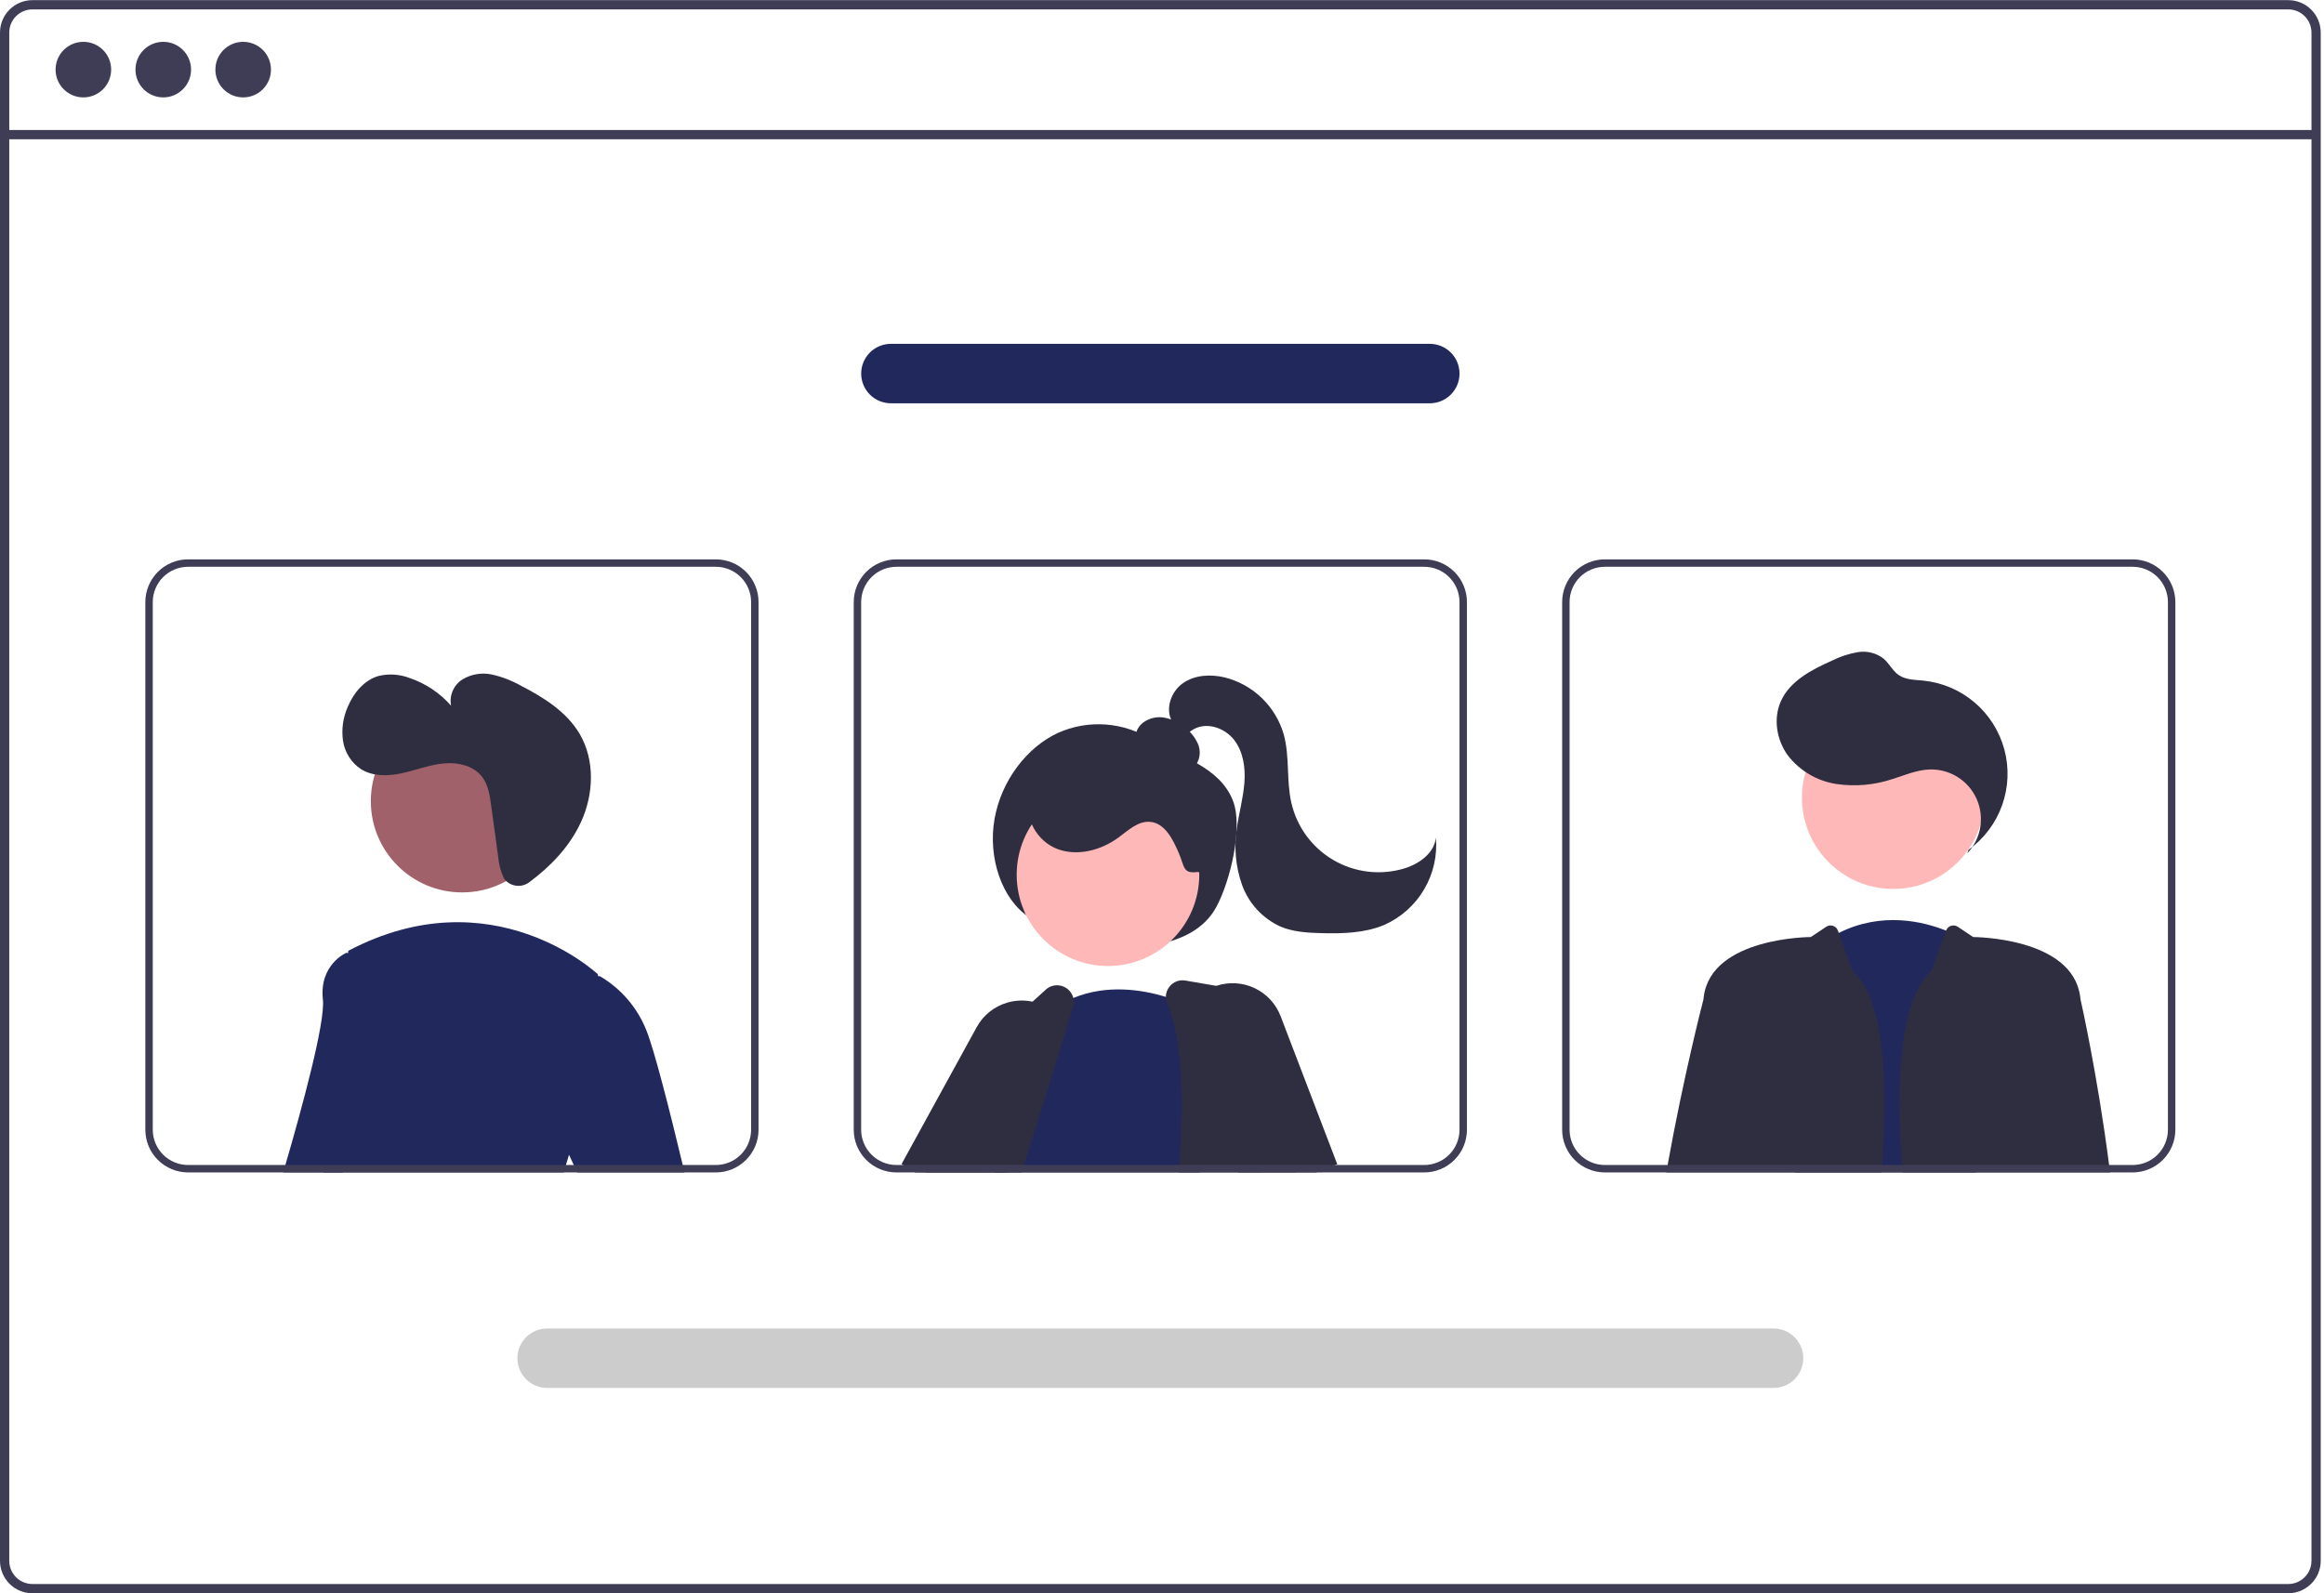 <svg xmlns="http://www.w3.org/2000/svg" width="560" height="384" fill="none" viewBox="0 0 560 384"><path fill="#3F3D56" d="M551.393 0.034H7.809C5.738 0.036 3.753 0.859 2.289 2.323C0.825 3.787 0.002 5.772 0 7.843V376.191C0.002 378.261 0.825 380.247 2.289 381.711C3.753 383.175 5.738 383.998 7.809 384H551.393C552.523 384 553.638 383.755 554.663 383.282C555.688 382.809 556.599 382.119 557.331 381.26C557.393 381.192 557.45 381.121 557.501 381.045C557.967 380.475 558.345 379.838 558.621 379.155C559.014 378.216 559.214 377.208 559.211 376.191V7.843C559.209 5.771 558.384 3.785 556.919 2.321C555.453 0.856 553.465 0.034 551.393 0.034V0.034ZM556.982 376.191C556.983 377.28 556.662 378.346 556.059 379.254C555.524 380.053 554.797 380.705 553.946 381.152C553.157 381.56 552.281 381.772 551.393 381.77H7.809C6.33 381.768 4.912 381.18 3.866 380.134C2.82 379.088 2.231 377.67 2.23 376.191V7.843C2.231 6.364 2.82 4.946 3.866 3.9C4.912 2.854 6.33 2.266 7.809 2.264H551.393C552.874 2.264 554.294 2.851 555.342 3.897C556.39 4.943 556.98 6.362 556.982 7.843V376.191Z"/><path fill="#3F3D56" d="M558.092 31.332H1.113V33.564H558.092V31.332Z"/><path fill="#3F3D56" d="M20.088 23.474C23.787 23.474 26.785 20.476 26.785 16.777C26.785 13.078 23.787 10.08 20.088 10.08C16.389 10.08 13.391 13.078 13.391 16.777C13.391 20.476 16.389 23.474 20.088 23.474Z"/><path fill="#3F3D56" d="M39.343 23.474C43.041 23.474 46.04 20.476 46.04 16.777C46.04 13.078 43.041 10.08 39.343 10.08C35.644 10.08 32.645 13.078 32.645 16.777C32.645 20.476 35.644 23.474 39.343 23.474Z"/><path fill="#3F3D56" d="M58.597 23.474C62.295 23.474 65.294 20.476 65.294 16.777C65.294 13.078 62.295 10.08 58.597 10.08C54.898 10.08 51.899 13.078 51.899 16.777C51.899 20.476 54.898 23.474 58.597 23.474Z"/><path fill="#2F2E41" d="M248.04 221.112C241.342 216.753 238.011 206.62 239.652 197.353C241.293 188.086 247.474 180.104 254.883 176.662C258.487 175.038 262.438 174.334 266.382 174.614C270.325 174.895 274.137 176.15 277.475 178.268C284.269 182.423 293.879 184.698 297.105 193.011C299.585 199.398 296.44 212.37 293.103 218.574C290.218 223.937 284.737 226.39 279.588 227.456C273.891 228.617 268.011 228.542 262.346 227.235C256.68 225.928 251.362 223.419 246.75 219.879L248.04 221.112Z"/><path fill="#FFB8B8" d="M244.547 270.331L239.191 279.564L238.484 280.782L237.454 282.573H221.666L222.732 280.782L225.49 276.134L231.92 265.28L239.2 268.191L244.547 270.331Z"/><path fill="#2F2E41" d="M220.484 282.573L217.6 280.782L217.242 280.558L235.341 247.575C236.119 246.148 237.173 244.889 238.441 243.871C239.709 242.854 241.167 242.098 242.729 241.647C244.701 241.06 246.79 240.983 248.801 241.423C249.973 241.671 251.103 242.093 252.15 242.677C252.581 242.913 252.997 243.176 253.395 243.465C254.925 244.538 256.183 245.955 257.066 247.602C258.118 249.531 258.638 251.704 258.571 253.9C258.505 256.095 257.856 258.233 256.69 260.095L249.714 271.244L243.75 280.782L242.63 282.573H220.484V282.573Z"/><path fill="#FFB8B8" d="M266.983 232.818C279.131 232.818 288.978 222.971 288.978 210.823C288.978 198.676 279.131 188.828 266.983 188.828C254.836 188.828 244.988 198.676 244.988 210.823C244.988 222.971 254.836 232.818 266.983 232.818Z"/><path fill="#21295C" d="M289.064 282.573H239.622L239.846 281.937C239.72 281.552 239.604 281.167 239.497 280.781C239.38 280.378 239.281 279.967 239.192 279.564C238.389 275.815 238.392 271.938 239.201 268.19C241.933 254.775 252.831 243.877 252.831 243.877C253.019 243.734 253.207 243.599 253.395 243.465C255.016 242.278 256.776 241.292 258.634 240.528C266.73 237.169 275.219 238.522 280.923 240.259C282.91 240.86 284.852 241.599 286.736 242.471C287.398 242.784 287.757 242.981 287.757 242.981L288.321 260.184L289.001 280.781L289.064 282.573Z"/><path fill="#2F2E41" d="M311.935 280.782L308.156 261.564L304.341 242.184C304.182 241.384 303.785 240.65 303.202 240.08C302.618 239.509 301.876 239.129 301.072 238.987L293.084 237.608L285.651 236.328C284.935 236.198 284.196 236.268 283.516 236.528C282.835 236.789 282.239 237.23 281.792 237.805C281.233 238.501 280.927 239.366 280.923 240.259C280.923 240.81 281.036 241.356 281.254 241.862C285.132 250.907 285.204 265.226 284.219 280.782C284.174 281.373 284.138 281.973 284.093 282.573H312.293L311.935 280.782Z"/><path fill="#2F2E41" d="M258.634 240.528C258.47 239.876 258.146 239.275 257.691 238.78C257.237 238.284 256.667 237.91 256.032 237.689C255.397 237.469 254.717 237.41 254.054 237.518C253.39 237.626 252.764 237.897 252.231 238.307L248.801 241.423L234.759 254.211C234.322 254.604 233.979 255.091 233.756 255.635C232.171 259.423 229.082 266.901 225.49 276.134C224.908 277.638 224.308 279.187 223.691 280.781C223.475 281.373 223.243 281.973 223.01 282.573H246.15C246.339 281.973 246.527 281.373 246.715 280.781C247.744 277.531 248.747 274.343 249.715 271.244C252.544 262.244 255.097 254.068 257.067 247.602C257.613 245.811 258.112 244.157 258.562 242.641C258.773 241.955 258.798 241.226 258.634 240.528V240.528Z"/><path fill="#FFB8B8" d="M317.129 282.573H318.625L318.419 282.071L317.872 280.782L309.446 260.785L308.156 261.564L297.804 267.824L303.114 280.782L303.849 282.573H312.293H317.129Z"/><path fill="#2F2E41" d="M308.586 244.925C307.445 241.94 305.195 239.512 302.306 238.149C299.417 236.785 296.113 236.591 293.084 237.608C292.697 237.737 292.317 237.886 291.947 238.056C289.825 239.002 288.017 240.534 286.735 242.471C286.211 243.244 285.782 244.077 285.454 244.952C284.873 246.47 284.598 248.088 284.646 249.712C284.694 251.337 285.063 252.936 285.732 254.417L288.32 260.185L297.58 280.782L298.385 282.573H317.129L318.418 282.071L321.768 280.782L322.234 280.603L308.586 244.925Z"/><path fill="#2F2E41" d="M284.259 185.562C285.025 185.792 285.846 185.762 286.595 185.478C287.343 185.194 287.977 184.672 288.398 183.991C288.797 183.297 289.031 182.522 289.084 181.723C289.136 180.925 289.005 180.125 288.701 179.385C288.077 177.908 287.093 176.611 285.839 175.611C284.416 174.323 282.682 173.425 280.809 173.006C279.873 172.805 278.904 172.807 277.969 173.013C277.034 173.218 276.154 173.622 275.388 174.198C274.637 174.792 274.08 175.598 273.788 176.511C273.497 177.424 273.485 178.403 273.753 179.323C274.323 180.974 275.865 182.081 277.406 182.905C280.462 184.537 283.833 185.495 287.291 185.715L284.259 185.562Z"/><path fill="#2F2E41" d="M288.537 210.166C285.001 210.654 285.455 208.854 284.039 205.577C282.623 202.301 280.727 198.411 277.173 198.079C274.26 197.807 271.86 200.136 269.501 201.865C265.295 204.947 259.627 206.455 254.752 204.606C249.877 202.757 246.489 196.947 248.339 192.072C248.915 190.726 249.761 189.513 250.825 188.507C251.889 187.501 253.148 186.725 254.524 186.225C257.285 185.244 260.217 184.836 263.141 185.028C269.644 185.236 276.022 186.869 281.825 189.811C285.83 191.846 289.729 194.757 291.249 198.985C292.768 203.213 293.768 209.153 289.423 210.297L288.537 210.166Z"/><path fill="#2F2E41" d="M282.45 173.934C280.702 170.892 282.145 166.717 285.005 164.684C287.865 162.651 291.701 162.452 295.114 163.267C298.489 164.117 301.581 165.84 304.081 168.262C306.58 170.685 308.398 173.722 309.353 177.068C310.801 182.389 309.94 188.103 311.167 193.479C311.821 196.345 313.054 199.047 314.791 201.418C316.529 203.789 318.733 205.779 321.268 207.266C323.804 208.753 326.617 209.706 329.534 210.065C332.452 210.423 335.412 210.181 338.232 209.353C341.905 208.274 345.638 205.652 346 201.84C346.38 206.217 345.382 210.603 343.145 214.385C340.909 218.166 337.546 221.154 333.527 222.929C328.794 224.903 323.515 225.032 318.388 224.9C315.047 224.815 311.63 224.614 308.548 223.321C306.416 222.348 304.499 220.96 302.91 219.237C301.321 217.514 300.092 215.492 299.294 213.288C297.725 208.858 297.301 204.103 298.063 199.465C298.567 195.858 299.57 192.322 299.851 188.69C300.132 185.058 299.599 181.181 297.36 178.307C295.121 175.434 290.845 173.967 287.661 175.737C286.382 176.449 285.35 177.611 283.96 178.071C282.57 178.53 280.6 177.723 280.727 176.264L282.45 173.934Z"/><path fill="#21295C" d="M432.545 282.573L432.715 280.781L437.766 228.232C439.422 226.936 441.2 225.805 443.077 224.856C453.474 219.617 463.504 222.124 468.93 224.292C470.368 224.855 471.758 225.535 473.085 226.324L476.041 280.781L476.139 282.573H432.545Z"/><path fill="#FFB8B8" d="M456.198 214.246C468.346 214.246 478.193 204.399 478.193 192.251C478.193 180.104 468.346 170.256 456.198 170.256C444.051 170.256 434.203 180.104 434.203 192.251C434.203 204.399 444.051 214.246 456.198 214.246Z"/><path fill="#2F2E41" d="M474.044 205.663C475.679 203.94 476.764 201.769 477.162 199.427C477.56 197.086 477.252 194.679 476.278 192.512C475.304 190.346 473.708 188.518 471.692 187.262C469.677 186.005 467.333 185.377 464.959 185.456C461.917 185.558 459.051 186.802 456.149 187.716C451.75 189.212 447.056 189.635 442.461 188.948C437.837 188.231 433.665 185.767 430.804 182.066C428.083 178.325 427.234 173.138 429.157 168.931C431.376 164.074 436.56 161.398 441.438 159.223C443.404 158.239 445.505 157.548 447.673 157.175C448.758 156.994 449.87 157.04 450.937 157.309C452.004 157.578 453.005 158.065 453.875 158.738C455.246 159.917 456.049 161.689 457.54 162.711C459.219 163.86 461.4 163.83 463.425 164.033C467.986 164.49 472.299 166.324 475.792 169.292C479.285 172.26 481.791 176.221 482.978 180.648C484.165 185.075 483.976 189.759 482.436 194.076C480.896 198.393 478.078 202.139 474.357 204.815L474.044 205.663Z"/><path fill="#2F2E41" d="M446.353 233.955L443.076 224.856L442.871 224.289C442.775 224.02 442.618 223.777 442.413 223.577C442.208 223.378 441.96 223.228 441.689 223.139C441.417 223.049 441.129 223.023 440.846 223.061C440.562 223.1 440.292 223.202 440.054 223.36L436.333 225.841C436.333 225.841 412.467 225.841 410.55 240.161C410.524 240.384 410.488 240.635 410.461 240.904C410.46 240.916 410.457 240.928 410.452 240.94C410.21 241.88 405.706 259.289 401.837 280.782C401.73 281.373 401.622 281.973 401.515 282.573H453.375V282.572C455.062 260.982 454.118 240.908 446.353 233.955Z"/><path fill="#2F2E41" d="M508.216 280.782C505.387 258.734 501.339 240.904 501.339 240.904C501.303 240.635 501.267 240.384 501.24 240.16C499.333 225.841 475.467 225.841 475.467 225.841L471.748 223.362C471.51 223.203 471.239 223.101 470.956 223.062C470.672 223.024 470.384 223.05 470.112 223.14C469.841 223.23 469.593 223.38 469.388 223.58C469.183 223.779 469.026 224.023 468.929 224.292L465.446 233.954C457.682 240.908 456.738 260.982 458.425 282.572L458.425 282.573H508.44C508.369 281.973 508.288 281.373 508.216 280.782Z"/><path fill="#21295C" d="M88.142 230.578L82.823 280.782L82.635 282.573H68.244C68.414 281.991 68.584 281.391 68.764 280.782C72.847 266.776 78.408 246.331 77.808 240.913C76.868 232.459 83.45 229.638 83.45 229.638L83.862 229.719L88.142 230.578Z"/><path fill="#A0616A" d="M111.352 215.083C123.5 215.083 133.348 205.235 133.348 193.087C133.348 180.94 123.5 171.092 111.352 171.092C99.205 171.092 89.357 180.94 89.357 193.087C89.357 205.235 99.205 215.083 111.352 215.083Z"/><path fill="#21295C" d="M139.823 271.916C138.714 273.961 137.806 276.108 137.11 278.328C136.85 279.116 136.6 279.94 136.367 280.782C136.197 281.364 136.045 281.964 135.892 282.573H77.88C77.961 281.982 78.032 281.382 78.113 280.782C81.077 257.364 83.477 233.596 83.862 229.719C83.898 229.351 83.916 229.163 83.916 229.163C118.68 210.841 144.05 234.805 144.05 234.805C144.05 234.805 144.086 234.975 144.14 235.307C144.695 238.656 147.525 258.214 139.823 271.916Z"/><path fill="#21295C" d="M137.111 278.328L133.242 270.035L134.182 237.151L144.141 235.307L144.49 235.244C149.637 238.236 153.62 242.882 155.791 248.426C157.726 253.262 161.406 267.805 164.514 280.782C164.657 281.382 164.8 281.982 164.944 282.573H139.09L138.257 280.782L137.111 278.328Z"/><path fill="#3F3D56" d="M172.493 134.811H45.31C42.582 134.814 39.967 135.899 38.038 137.828C36.109 139.757 35.024 142.372 35.02 145.1V272.283C35.024 275.011 36.109 277.626 38.038 279.555C39.967 281.484 42.582 282.569 45.31 282.573H172.493C175.221 282.571 177.838 281.486 179.767 279.557C181.696 277.628 182.781 275.011 182.782 272.283V145.1C182.781 142.372 181.696 139.756 179.767 137.826C177.838 135.897 175.221 134.812 172.493 134.811ZM180.991 272.283C180.989 274.536 180.094 276.697 178.5 278.29C176.907 279.884 174.746 280.78 172.493 280.781H45.31C43.057 280.778 40.898 279.882 39.305 278.289C37.712 276.696 36.815 274.536 36.812 272.283V145.1C36.815 142.847 37.712 140.688 39.305 139.095C40.898 137.502 43.057 136.605 45.31 136.602H172.493C174.746 136.604 176.907 137.5 178.5 139.093C180.094 140.686 180.989 142.847 180.991 145.1V272.283ZM82.824 280.781L82.635 282.573H135.893C136.045 281.964 136.197 281.364 136.367 280.781H82.824Z"/><path fill="#3F3D56" d="M343.189 134.811H216.007C213.279 134.814 210.663 135.899 208.734 137.828C206.805 139.757 205.72 142.372 205.717 145.1V272.283C205.72 275.011 206.805 277.626 208.734 279.555C210.663 281.484 213.279 282.569 216.007 282.573H343.189C345.918 282.571 348.534 281.486 350.463 279.557C352.392 277.628 353.477 275.011 353.479 272.283V145.1C353.477 142.372 352.392 139.756 350.463 137.826C348.534 135.897 345.918 134.812 343.189 134.811V134.811ZM351.688 272.283C351.686 274.536 350.79 276.697 349.196 278.29C347.603 279.884 345.443 280.78 343.189 280.781H216.007C213.754 280.778 211.594 279.882 210.001 278.289C208.408 276.696 207.511 274.536 207.508 272.283V145.1C207.511 142.847 208.408 140.688 210.001 139.095C211.594 137.502 213.754 136.605 216.007 136.602H343.189C345.443 136.604 347.603 137.5 349.196 139.093C350.79 140.686 351.686 142.847 351.688 145.1V272.283ZM239.496 280.781C239.604 281.167 239.72 281.552 239.846 281.937L239.622 282.573H284.093C284.138 281.973 284.174 281.373 284.219 280.781H239.496Z"/><path fill="#3F3D56" d="M513.894 134.811H386.712C383.983 134.812 381.367 135.897 379.438 137.826C377.508 139.756 376.424 142.372 376.422 145.1V272.283C376.424 275.011 377.508 277.628 379.438 279.557C381.367 281.486 383.983 282.571 386.712 282.573H513.894C516.622 282.569 519.238 281.484 521.166 279.555C523.095 277.626 524.18 275.011 524.184 272.283V145.1C524.18 142.372 523.095 139.757 521.166 137.828C519.238 135.899 516.622 134.814 513.894 134.811ZM522.393 272.283C522.389 274.536 521.493 276.696 519.9 278.289C518.307 279.882 516.147 280.778 513.894 280.781H386.712C384.458 280.78 382.298 279.884 380.704 278.29C379.111 276.697 378.215 274.536 378.213 272.283V145.1C378.215 142.847 379.111 140.686 380.704 139.093C382.298 137.5 384.458 136.604 386.712 136.602H513.894C516.147 136.605 518.307 137.502 519.9 139.095C521.493 140.688 522.389 142.847 522.393 145.1V272.283ZM453.509 280.781C453.464 281.373 453.419 281.973 453.375 282.573H491.963C492.034 281.981 492.115 281.381 492.187 280.781H453.509Z"/><path fill="#CCC" d="M427.364 334.513H131.84C129.94 334.513 128.118 333.758 126.774 332.415C125.431 331.071 124.676 329.249 124.676 327.349C124.676 325.449 125.431 323.627 126.774 322.283C128.118 320.939 129.94 320.185 131.84 320.185H427.364C429.264 320.185 431.086 320.939 432.43 322.283C433.773 323.627 434.528 325.449 434.528 327.349C434.528 329.249 433.773 331.071 432.43 332.415C431.086 333.758 429.264 334.513 427.364 334.513Z"/><path fill="#21295C" d="M344.528 97.199H214.677C212.777 97.199 210.955 96.444 209.611 95.1C208.267 93.757 207.513 91.934 207.513 90.034C207.513 88.134 208.267 86.312 209.611 84.969C210.955 83.625 212.777 82.87 214.677 82.87H344.528C346.428 82.87 348.251 83.625 349.594 84.969C350.938 86.312 351.692 88.134 351.692 90.034C351.692 91.934 350.938 93.757 349.594 95.1C348.251 96.444 346.428 97.199 344.528 97.199Z"/><path fill="#2F2E41" d="M121.873 212.25C122.618 212.985 123.603 213.426 124.646 213.493C125.69 213.56 126.723 213.248 127.556 212.615C132.74 208.772 137.291 203.989 139.984 198.155C143.07 191.47 143.414 183.266 139.693 176.913C136.548 171.541 130.994 168.075 125.458 165.23C123.309 164.016 120.994 163.124 118.586 162.581C116.153 162.044 113.606 162.455 111.465 163.73C110.418 164.387 109.593 165.344 109.097 166.477C108.602 167.609 108.46 168.865 108.689 170.08C106.03 167.046 102.624 164.76 98.809 163.448C96.407 162.508 93.777 162.318 91.264 162.901C87.751 163.897 85.187 167.018 83.784 170.39C82.65 172.954 82.258 175.785 82.654 178.561C82.862 179.943 83.358 181.265 84.109 182.443C84.86 183.62 85.85 184.627 87.015 185.398C89.92 187.195 93.625 187.066 96.96 186.331C100.296 185.597 103.524 184.32 106.924 183.998C110.324 183.675 114.11 184.522 116.18 187.239C117.637 189.153 118.011 191.653 118.338 194.036L120.039 206.429C120.178 208.222 120.636 209.975 121.391 211.607C121.522 211.842 121.684 212.059 121.873 212.25Z"/></svg>